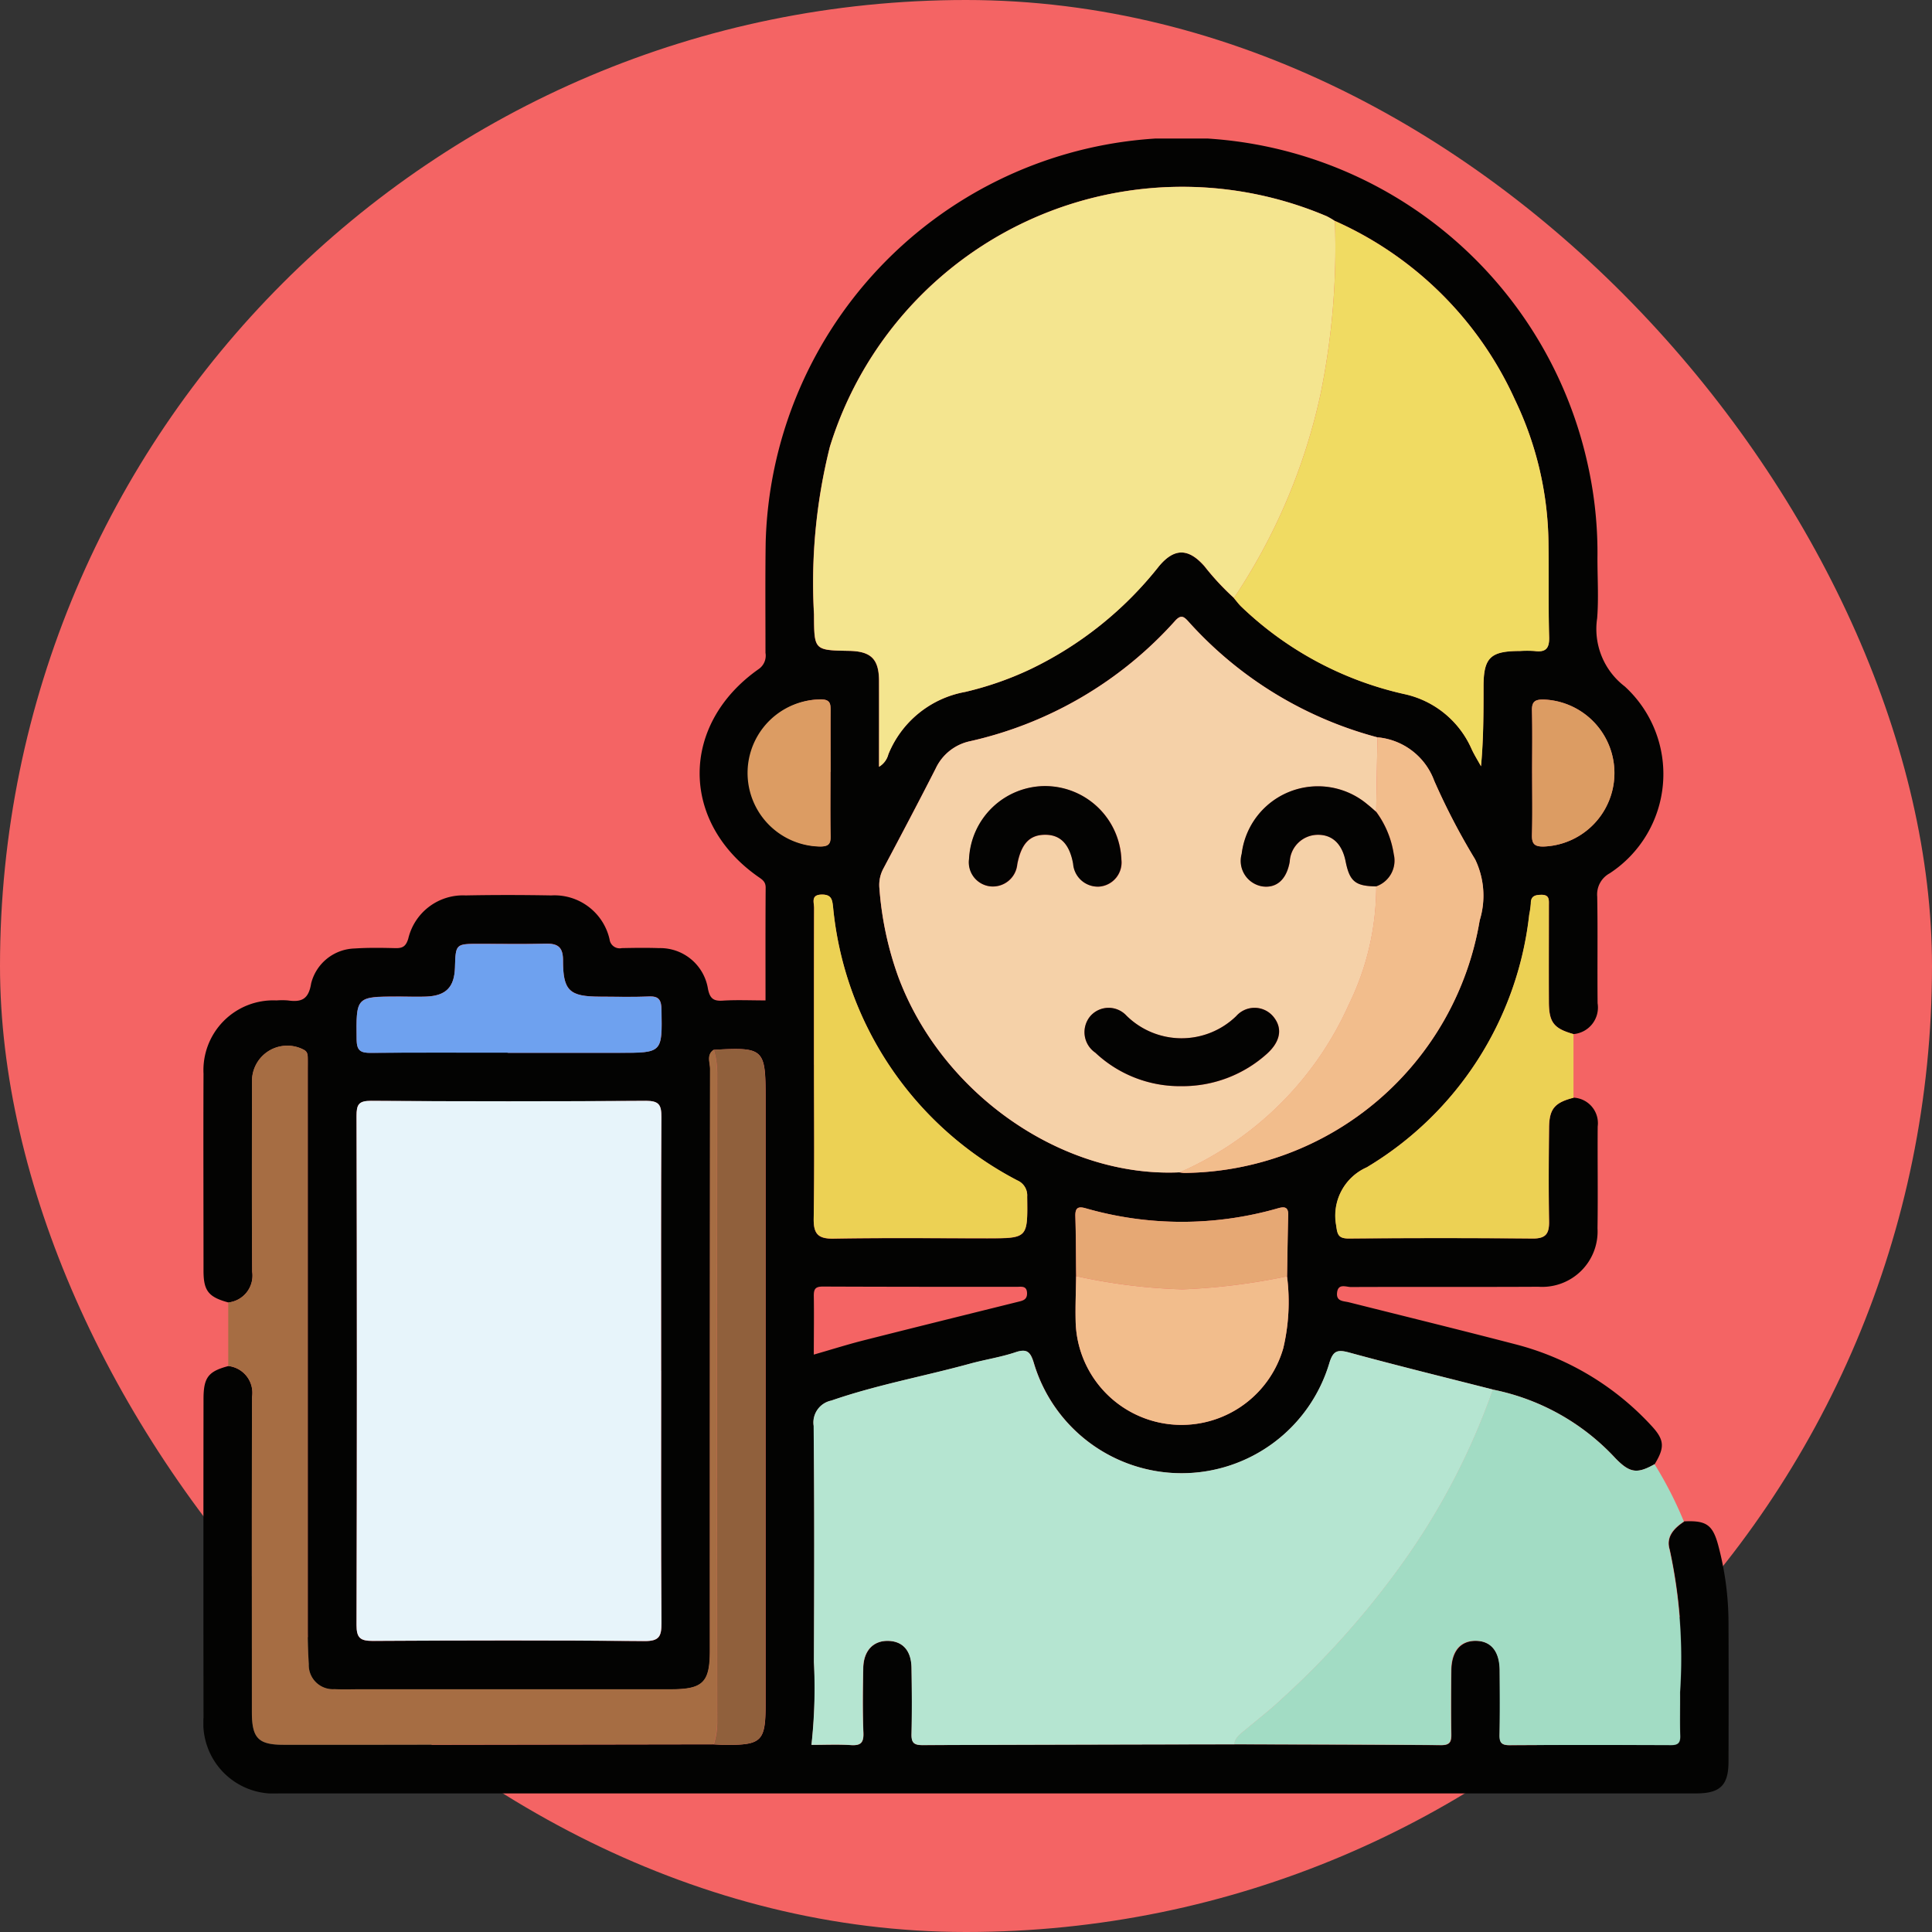 <svg xmlns="http://www.w3.org/2000/svg" xmlns:xlink="http://www.w3.org/1999/xlink" width="85" height="85" viewBox="0 0 85 85">
  <rect x="0" y="0" width="85" height="85" fill="#333333" stroke="none"/>
  <defs>
    <clipPath id="clip-path">
      <rect id="Rectángulo_313062" data-name="Rectángulo 313062" width="67.104" height="72.808" fill="none"/>
    </clipPath>
  </defs>
  <g id="Grupo_1071832" data-name="Grupo 1071832" transform="translate(-1335 -6589)">
    <rect id="Rectángulo_309092" data-name="Rectángulo 309092" width="85" height="85" rx="42.5" transform="translate(1335 6589)" fill="#f46464"/>
    <g id="Grupo_996454" data-name="Grupo 996454" transform="translate(1343.948 6595.096)">
      <g id="Grupo_996453" data-name="Grupo 996453" clip-path="url(#clip-path)">
        <path id="Trazado_661368" data-name="Trazado 661368" d="M65.135,60.84c.993-.049,1.272.144,1.52,1.081a13.3,13.3,0,0,1,.444,3.37q.011,3.058,0,6.116c0,1.043-.367,1.4-1.417,1.4q-31.176,0-62.353,0A3.1,3.1,0,0,1,.006,69.473q-.009-7,0-14.009c0-.956.206-1.223,1.093-1.458a1.189,1.189,0,0,1,1.046,1.36c-.017,4.622-.009,9.245-.008,13.867,0,1.155.281,1.44,1.408,1.441q2.133,0,4.266,0l14.645-.023c.165.007.331.02.5.021,1.61.011,1.78-.159,1.78-1.783V42.179c0-2.133-.084-2.211-2.272-2.087-.334.223-.166.562-.166.84q-.015,12.8-.009,25.6c0,1.4-.3,1.7-1.724,1.7H6.91c-.379,0-.759.016-1.137-.005a1.062,1.062,0,0,1-1.133-1.1c-.03-.5-.047-.994-.047-1.492q0-12.3,0-24.6c0-.19,0-.379,0-.569,0-.14-.006-.278-.159-.364a1.552,1.552,0,0,0-2.291,1.294c0,2.821-.015,5.641.007,8.462A1.19,1.19,0,0,1,1.1,51.208C.23,50.973.007,50.7.006,49.82c0-2.892-.012-5.784,0-8.676A3.071,3.071,0,0,1,3.218,37.92a3.117,3.117,0,0,1,.5,0c.6.085.912-.047,1.024-.754a2.034,2.034,0,0,1,1.917-1.532c.59-.039,1.184-.03,1.776-.015.324.008.474-.067.581-.425A2.472,2.472,0,0,1,11.536,33.3c1.256-.025,2.512-.022,3.768,0a2.484,2.484,0,0,1,2.566,1.93.448.448,0,0,0,.538.388c.545-.011,1.091-.019,1.635,0A2.128,2.128,0,0,1,22.2,37.414c.085.414.235.542.648.515.607-.039,1.219-.01,1.884-.01,0-1.606-.006-3.286.006-4.966,0-.27-.164-.358-.34-.482-3.428-2.412-3.421-6.7.032-9.129a.717.717,0,0,0,.3-.714c0-1.612-.014-3.224.008-4.836a18.3,18.3,0,0,1,36.178-3.407,17.863,17.863,0,0,1,.417,4.09c0,.877.056,1.759-.013,2.63a3.18,3.18,0,0,0,1.214,3,5.22,5.22,0,0,1-.665,8.224,1.055,1.055,0,0,0-.546,1.023c.028,1.564,0,3.129.017,4.693A1.174,1.174,0,0,1,60.286,39.4c-.863-.241-1.081-.508-1.086-1.4-.008-1.42,0-2.84,0-4.261,0-.237.038-.477-.343-.468-.285.007-.449.066-.451.383a3.9,3.9,0,0,1-.07.491,14.862,14.862,0,0,1-7.149,11.116,2.325,2.325,0,0,0-1.342,2.566c.051.4.1.571.556.567q4.046-.032,8.093,0c.583.005.724-.228.714-.759-.026-1.373-.018-2.746,0-4.119.008-.831.25-1.106,1.085-1.318a1.125,1.125,0,0,1,1.051,1.271c-.011,1.493.014,2.986-.008,4.479a2.439,2.439,0,0,1-2.6,2.569c-2.748.015-5.5,0-8.245.012-.218,0-.57-.175-.614.253-.04.388.283.359.527.42,2.43.61,4.864,1.208,7.289,1.838A12.3,12.3,0,0,1,63.7,56.623c.579.621.608.951.15,1.7-.77.433-1.092.392-1.729-.266a10.018,10.018,0,0,0-5.382-3.015c-2.107-.538-4.22-1.055-6.317-1.627-.522-.143-.713-.09-.882.468a6.783,6.783,0,0,1-13-.009c-.147-.487-.3-.646-.813-.471-.647.219-1.332.322-1.994.5-2.028.557-4.1.932-6.1,1.623a.985.985,0,0,0-.779,1.114c.034,3.461.026,6.923.011,10.384a22.6,22.6,0,0,1-.108,3.65c.592,0,1.16-.028,1.724.009.427.028.578-.085.56-.54-.038-.947-.025-1.9-.007-2.844.015-.77.443-1.217,1.1-1.2.641.015,1.015.432,1.025,1.188.013.972.02,1.944,0,2.916-.009.375.107.483.48.482q6.861-.03,13.723-.034c3.033.009,6.065.01,9.1.036.414,0,.451-.174.446-.506-.016-.924-.011-1.849,0-2.773.006-.836.393-1.306,1.064-1.31s1.063.451,1.068,1.3c.006.948.014,1.9-.005,2.844-.007.335.089.449.436.447q3.554-.02,7.109,0c.307,0,.416-.1.406-.408-.019-.639,0-1.28-.007-1.92a22.5,22.5,0,0,0-.464-6.283c-.166-.564.194-.936.634-1.228M47.676,50.057c.016-.9.026-1.8.05-2.694.009-.352-.155-.384-.443-.3a15.32,15.32,0,0,1-8.474,0c-.349-.1-.458,0-.447.36.027.875.025,1.751.035,2.626-.009.661-.037,1.322-.021,1.982a4.658,4.658,0,0,0,9.135,1.188,8.856,8.856,0,0,0,.165-3.162m-4.736-4.574a1.764,1.764,0,0,0,.211.026,13.307,13.307,0,0,0,13-11.114,3.68,3.68,0,0,0-.2-2.68,29.709,29.709,0,0,1-1.8-3.456,2.935,2.935,0,0,0-2.5-1.915,17.047,17.047,0,0,1-8.3-5.078c-.2-.22-.326-.352-.6-.048a17.158,17.158,0,0,1-9.037,5.3,2.164,2.164,0,0,0-1.495,1.193c-.753,1.474-1.526,2.938-2.3,4.4a1.526,1.526,0,0,0-.177.884,14.624,14.624,0,0,0,.826,3.876c1.914,5.155,7.212,8.845,12.368,8.611M49.782,3.629a3.387,3.387,0,0,0-.362-.212A16.23,16.23,0,0,0,27.562,13.555a24.585,24.585,0,0,0-.7,7.386c.007,1.574,0,1.574,1.54,1.6.971.018,1.317.36,1.321,1.331.006,1.241,0,2.481,0,3.769a.9.9,0,0,0,.409-.548,4.513,4.513,0,0,1,3.377-2.744,14.357,14.357,0,0,0,2.871-1,16.038,16.038,0,0,0,5.657-4.53c.678-.813,1.3-.8,2-.006a11.455,11.455,0,0,0,1.3,1.4c.106.124.2.258.319.372a15.118,15.118,0,0,0,7.159,3.848,4.2,4.2,0,0,1,2.974,2.41c.123.264.278.514.419.77.111-1.19.11-2.343.111-3.5,0-1.28.3-1.569,1.6-1.571a4.885,4.885,0,0,1,.639,0c.478.062.663-.091.648-.61-.04-1.4-.009-2.8-.03-4.193a14.89,14.89,0,0,0-1.468-6.238,15.7,15.7,0,0,0-7.928-7.879M20.14,54.216c0-3.72-.01-7.44.011-11.16,0-.532-.1-.721-.684-.716q-6.04.044-12.081,0c-.553,0-.649.158-.647.67q.026,11.195,0,22.39c0,.577.172.7.717.7,3.98-.022,7.96-.031,11.939.007.669.006.764-.21.759-.8-.026-3.7-.013-7.392-.013-11.088m6.725-13.469c0,2.251.023,4.5-.014,6.754-.011.671.169.911.871.9,2.25-.04,4.5-.015,6.753-.015,1.8,0,1.792,0,1.768-1.834a.717.717,0,0,0-.432-.712A15.184,15.184,0,0,1,27.7,33.8c-.036-.3-.059-.535-.478-.538-.513,0-.354.344-.355.584-.009,2.3-.005,4.6-.005,6.9M13.4,40.221h4.9c1.9,0,1.891,0,1.856-1.9-.008-.42-.11-.6-.558-.578-.709.031-1.42.009-2.13.008-1.363,0-1.645-.253-1.644-1.606,0-.578-.235-.739-.765-.725-.97.024-1.941.007-2.912.007-1.046,0-1.046,0-1.076,1.035-.026.868-.391,1.249-1.259,1.285-.4.017-.8,0-1.208,0-1.9,0-1.88,0-1.859,1.891.005.487.171.589.618.585,2.012-.02,4.025-.009,6.037-.009M58.46,27.927c0,.9.017,1.8-.008,2.7-.011.4.1.529.515.522a3.236,3.236,0,0,0-.02-6.468c-.365,0-.5.1-.495.476.022.923.007,1.847.007,2.77m-30.869-.064c0-.9,0-1.8,0-2.7,0-.284-.005-.476-.4-.491a3.237,3.237,0,0,0-.036,6.473c.349-.007.442-.118.437-.448-.017-.946-.006-1.892-.006-2.838M26.862,53.5c.736-.211,1.408-.423,2.09-.6,2.289-.58,4.581-1.147,6.872-1.716.211-.053.42-.084.414-.382-.007-.343-.252-.282-.453-.282-2.843,0-5.686,0-8.529-.012-.324,0-.4.1-.4.4.014.848,0,1.7,0,2.592" transform="translate(0 -0.001)" fill="#030302"/>
        <path id="Trazado_661369" data-name="Trazado 661369" d="M170.752,193.4a10.018,10.018,0,0,1,5.382,3.014c.637.659.96.7,1.729.266a17.092,17.092,0,0,1,1.289,2.52c-.44.292-.8.665-.634,1.229a22.505,22.505,0,0,1,.465,6.283c.006.64-.013,1.28.007,1.92.009.311-.1.409-.406.408q-3.555-.014-7.109,0c-.347,0-.442-.112-.436-.447.019-.948.012-1.9.005-2.844-.005-.844-.387-1.3-1.068-1.3s-1.058.473-1.064,1.31c-.006.924-.012,1.849,0,2.773.006.332-.032.509-.446.506-3.033-.026-6.065-.027-9.1-.036.038-.319.291-.468.507-.649.522-.439,1.065-.856,1.559-1.324a37.738,37.738,0,0,0,5.469-6.18,30.486,30.486,0,0,0,3.844-7.455" transform="translate(-114.017 -138.358)" fill="#a2dcc4"/>
        <path id="Trazado_661370" data-name="Trazado 661370" d="M3.861,151.514a1.19,1.19,0,0,0,1.046-1.361c-.021-2.821-.011-5.641-.007-8.462A1.553,1.553,0,0,1,7.191,140.4c.153.086.154.224.159.364.006.189,0,.379,0,.569q0,12.3,0,24.6c0,.5.017.995.047,1.491a1.062,1.062,0,0,0,1.133,1.1c.378.021.758.005,1.137.005h13.65c1.42,0,1.723-.3,1.723-1.7q0-12.8.009-25.6c0-.278-.168-.617.166-.84a3.772,3.772,0,0,1,.148,1.116q-.009,14.2,0,28.4a3.2,3.2,0,0,1-.151,1.044l-14.645.023q-2.133,0-4.266,0c-1.127,0-1.407-.287-1.407-1.441,0-4.622-.009-9.245.007-13.867a1.189,1.189,0,0,0-1.046-1.36q0-1.4,0-2.8" transform="translate(-2.761 -100.306)" fill="#a66d43"/>
        <path id="Trazado_661371" data-name="Trazado 661371" d="M185.506,125.835c-.835.213-1.077.487-1.085,1.318-.013,1.373-.021,2.746,0,4.118.01.531-.131.764-.714.759q-4.047-.036-8.094,0c-.454,0-.505-.163-.556-.567A2.325,2.325,0,0,1,176.4,128.9a14.863,14.863,0,0,0,7.149-11.116,3.9,3.9,0,0,0,.07-.491c0-.317.166-.377.451-.383.381-.009.343.231.343.468,0,1.42-.005,2.84,0,4.261.005.889.223,1.156,1.086,1.4v2.8" transform="translate(-125.22 -83.637)" fill="#ecd154"/>
        <path id="Trazado_661372" data-name="Trazado 661372" d="M112.866,25.5a11.453,11.453,0,0,1-1.3-1.4c-.7-.791-1.323-.807-2,.006a16.038,16.038,0,0,1-5.657,4.53,14.381,14.381,0,0,1-2.871,1,4.512,4.512,0,0,0-3.377,2.744.9.9,0,0,1-.409.548c0-1.287,0-2.528,0-3.769,0-.971-.35-1.313-1.321-1.331-1.539-.029-1.532-.029-1.54-1.6a24.585,24.585,0,0,1,.7-7.386A16.229,16.229,0,0,1,116.942,8.707a3.39,3.39,0,0,1,.363.212,32.05,32.05,0,0,1-.64,7.653,26.1,26.1,0,0,1-3.8,8.929" transform="translate(-67.523 -5.29)" fill="#f4e58f"/>
        <path id="Trazado_661373" data-name="Trazado 661373" d="M123.987,189.1a30.486,30.486,0,0,1-3.844,7.455,37.74,37.74,0,0,1-5.469,6.18c-.495.468-1.038.885-1.559,1.324-.215.181-.469.33-.507.649q-6.861.013-13.723.034c-.373,0-.489-.106-.48-.481.024-.972.017-1.944,0-2.916-.01-.756-.384-1.173-1.025-1.188-.66-.015-1.088.432-1.1,1.2-.018.948-.031,1.9.007,2.844.018.456-.133.568-.56.54-.564-.036-1.132-.009-1.724-.009a22.6,22.6,0,0,0,.108-3.65c.014-3.461.023-6.923-.011-10.384a.985.985,0,0,1,.779-1.114c1.994-.692,4.07-1.066,6.1-1.623.661-.182,1.347-.284,1.994-.5.518-.176.666-.016.813.471a6.783,6.783,0,0,0,13,.009c.169-.559.36-.61.882-.468,2.1.573,4.21,1.09,6.317,1.627" transform="translate(-67.252 -134.062)" fill="#b5e5d1"/>
        <path id="Trazado_661374" data-name="Trazado 661374" d="M117.7,98.373c-5.157.234-10.454-3.456-12.368-8.611a14.636,14.636,0,0,1-.826-3.876,1.526,1.526,0,0,1,.177-.884c.778-1.461,1.551-2.924,2.3-4.4a2.163,2.163,0,0,1,1.494-1.193,17.159,17.159,0,0,0,9.038-5.3c.27-.3.4-.173.6.048a17.048,17.048,0,0,0,8.3,5.078q-.028,1.638-.056,3.276c-.125-.107-.246-.218-.374-.32a3.378,3.378,0,0,0-5.539,2.173,1.136,1.136,0,0,0,.914,1.431c.626.085,1.06-.312,1.2-1.09a1.243,1.243,0,0,1,1.194-1.18c.665-.024,1.109.386,1.265,1.169.175.881.428,1.087,1.344,1.1a11.746,11.746,0,0,1-1.2,5.185,14.546,14.546,0,0,1-7.455,7.4m-5.923-17a3.363,3.363,0,0,0-3.331,3.209,1.064,1.064,0,0,0,.935,1.207,1.079,1.079,0,0,0,1.186-.97c.174-.9.542-1.295,1.214-1.3s1.085.406,1.243,1.272a1.09,1.09,0,0,0,1.158,1.008,1.065,1.065,0,0,0,.967-1.182,3.364,3.364,0,0,0-3.372-3.24m6.037,13.2a5.539,5.539,0,0,0,3.755-1.442c.583-.538.676-1.119.259-1.621A1.074,1.074,0,0,0,120.2,91.5a3.452,3.452,0,0,1-4.827-.02,1.067,1.067,0,0,0-1.58.008,1.094,1.094,0,0,0,.21,1.621,5.419,5.419,0,0,0,3.811,1.471" transform="translate(-74.761 -52.89)" fill="#f5d1a8"/>
        <path id="Trazado_661375" data-name="Trazado 661375" d="M37.077,160.65c0,3.7-.013,7.392.013,11.088,0,.591-.09.807-.759.8-3.979-.038-7.96-.029-11.939-.007-.545,0-.719-.12-.717-.7q.031-11.195,0-22.39c0-.513.094-.674.647-.671q6.04.041,12.081,0c.588,0,.687.184.684.716-.022,3.72-.012,7.44-.012,11.16" transform="translate(-16.937 -106.435)" fill="#e7f4fa"/>
        <path id="Trazado_661376" data-name="Trazado 661376" d="M159.329,29.332a26.1,26.1,0,0,0,3.8-8.929,32.049,32.049,0,0,0,.64-7.653,15.7,15.7,0,0,1,7.928,7.879,14.9,14.9,0,0,1,1.468,6.238c.021,1.4-.009,2.8.03,4.193.015.519-.17.672-.648.61a4.929,4.929,0,0,0-.639,0c-1.3,0-1.6.291-1.6,1.571,0,1.153,0,2.306-.111,3.5-.14-.256-.3-.505-.419-.77a4.2,4.2,0,0,0-2.974-2.41,15.118,15.118,0,0,1-7.159-3.848c-.116-.114-.213-.248-.319-.372" transform="translate(-113.986 -9.122)" fill="#f0db62"/>
        <path id="Trazado_661377" data-name="Trazado 661377" d="M159.546,95.843q.028-1.638.056-3.276a2.935,2.935,0,0,1,2.5,1.915,29.7,29.7,0,0,0,1.8,3.456,3.679,3.679,0,0,1,.2,2.68,13.308,13.308,0,0,1-13,11.114,1.771,1.771,0,0,1-.211-.026,14.545,14.545,0,0,0,7.455-7.4,11.742,11.742,0,0,0,1.2-5.185,1.2,1.2,0,0,0,.775-1.413,4.205,4.205,0,0,0-.774-1.868" transform="translate(-107.948 -66.224)" fill="#f2bd8c"/>
        <path id="Trazado_661378" data-name="Trazado 661378" d="M78.907,171.343a3.2,3.2,0,0,0,.151-1.044q-.008-14.2,0-28.4a3.775,3.775,0,0,0-.148-1.116c2.188-.123,2.272-.046,2.272,2.087v26.71c0,1.624-.17,1.794-1.78,1.783-.165,0-.331-.014-.5-.021" transform="translate(-56.451 -100.692)" fill="#90603c"/>
        <path id="Trazado_661379" data-name="Trazado 661379" d="M94.358,124.372c0-2.3,0-4.6.006-6.9,0-.239-.158-.587.355-.584.419,0,.442.237.478.538a15.184,15.184,0,0,0,8.107,12.034.717.717,0,0,1,.432.712c.024,1.834.036,1.834-1.768,1.834-2.251,0-4.5-.025-6.753.014-.7.013-.882-.227-.871-.9.037-2.251.014-4.5.014-6.754" transform="translate(-67.493 -83.626)" fill="#ecd154"/>
        <path id="Trazado_661380" data-name="Trazado 661380" d="M144.136,175.87a8.854,8.854,0,0,1-.165,3.161,4.658,4.658,0,0,1-9.135-1.188c-.016-.66.013-1.321.021-1.982a25.1,25.1,0,0,0,4.676.583,27.713,27.713,0,0,0,4.6-.574" transform="translate(-96.46 -125.813)" fill="#f2bd8c"/>
        <path id="Trazado_661381" data-name="Trazado 661381" d="M30.331,129.266c-2.012,0-4.025-.011-6.037.009-.447,0-.612-.1-.618-.585-.021-1.891-.04-1.89,1.859-1.891.4,0,.806.013,1.208,0,.868-.037,1.233-.417,1.259-1.285.031-1.034.031-1.034,1.076-1.035.971,0,1.942.018,2.912-.007.53-.013.765.147.765.725,0,1.352.282,1.6,1.644,1.605.71,0,1.422.023,2.13-.008.448-.019.55.158.558.578.035,1.9.048,1.9-1.856,1.9h-4.9" transform="translate(-16.935 -89.046)" fill="#6ea1ef"/>
        <path id="Trazado_661382" data-name="Trazado 661382" d="M144.112,168.266a27.713,27.713,0,0,1-4.6.574,25.1,25.1,0,0,1-4.676-.583c-.01-.875-.008-1.751-.035-2.626-.011-.356.1-.458.447-.36a15.325,15.325,0,0,0,8.474,0c.289-.081.453-.049.443.3-.024.9-.034,1.8-.05,2.694" transform="translate(-96.436 -118.209)" fill="#e6a874"/>
        <path id="Trazado_661383" data-name="Trazado 661383" d="M205.4,89.969c0-.923.015-1.847-.007-2.77-.009-.38.129-.478.495-.476a3.236,3.236,0,0,1,.02,6.468c-.415.007-.526-.127-.515-.522.024-.9.008-1.8.008-2.7" transform="translate(-146.94 -62.043)" fill="#dc9c63"/>
        <path id="Trazado_661384" data-name="Trazado 661384" d="M87.937,89.889c0,.946-.011,1.892.006,2.838.006.33-.088.441-.437.448a3.237,3.237,0,0,1,.036-6.474c.392.015.4.207.4.491-.007.9,0,1.8,0,2.7" transform="translate(-60.345 -62.026)" fill="#dc9c63"/>
        <path id="Trazado_661385" data-name="Trazado 661385" d="M166.39,101.214a4.205,4.205,0,0,1,.774,1.868,1.2,1.2,0,0,1-.775,1.413c-.916-.011-1.168-.218-1.344-1.1-.156-.782-.6-1.192-1.265-1.169a1.243,1.243,0,0,0-1.194,1.18c-.136.779-.57,1.175-1.2,1.09a1.137,1.137,0,0,1-.914-1.431,3.379,3.379,0,0,1,5.539-2.173c.128.1.25.213.374.32" transform="translate(-114.792 -71.594)" fill="#030302"/>
        <path id="Trazado_661386" data-name="Trazado 661386" d="M121.7,100.1a3.364,3.364,0,0,1,3.372,3.24,1.065,1.065,0,0,1-.967,1.182,1.089,1.089,0,0,1-1.157-1.008c-.158-.865-.563-1.28-1.243-1.272s-1.04.4-1.214,1.3a1.079,1.079,0,0,1-1.186.97,1.064,1.064,0,0,1-.935-1.207A3.363,3.363,0,0,1,121.7,100.1" transform="translate(-84.685 -71.613)" fill="#030302"/>
        <path id="Trazado_661387" data-name="Trazado 661387" d="M140.492,137.832a5.423,5.423,0,0,1-3.811-1.472,1.094,1.094,0,0,1-.21-1.621,1.068,1.068,0,0,1,1.58-.008,3.451,3.451,0,0,0,4.827.02,1.074,1.074,0,0,1,1.629.018c.417.5.325,1.083-.259,1.621a5.545,5.545,0,0,1-3.755,1.442" transform="translate(-97.438 -96.142)" fill="#030302"/>
      </g>
    </g>
  </g>
</svg>
